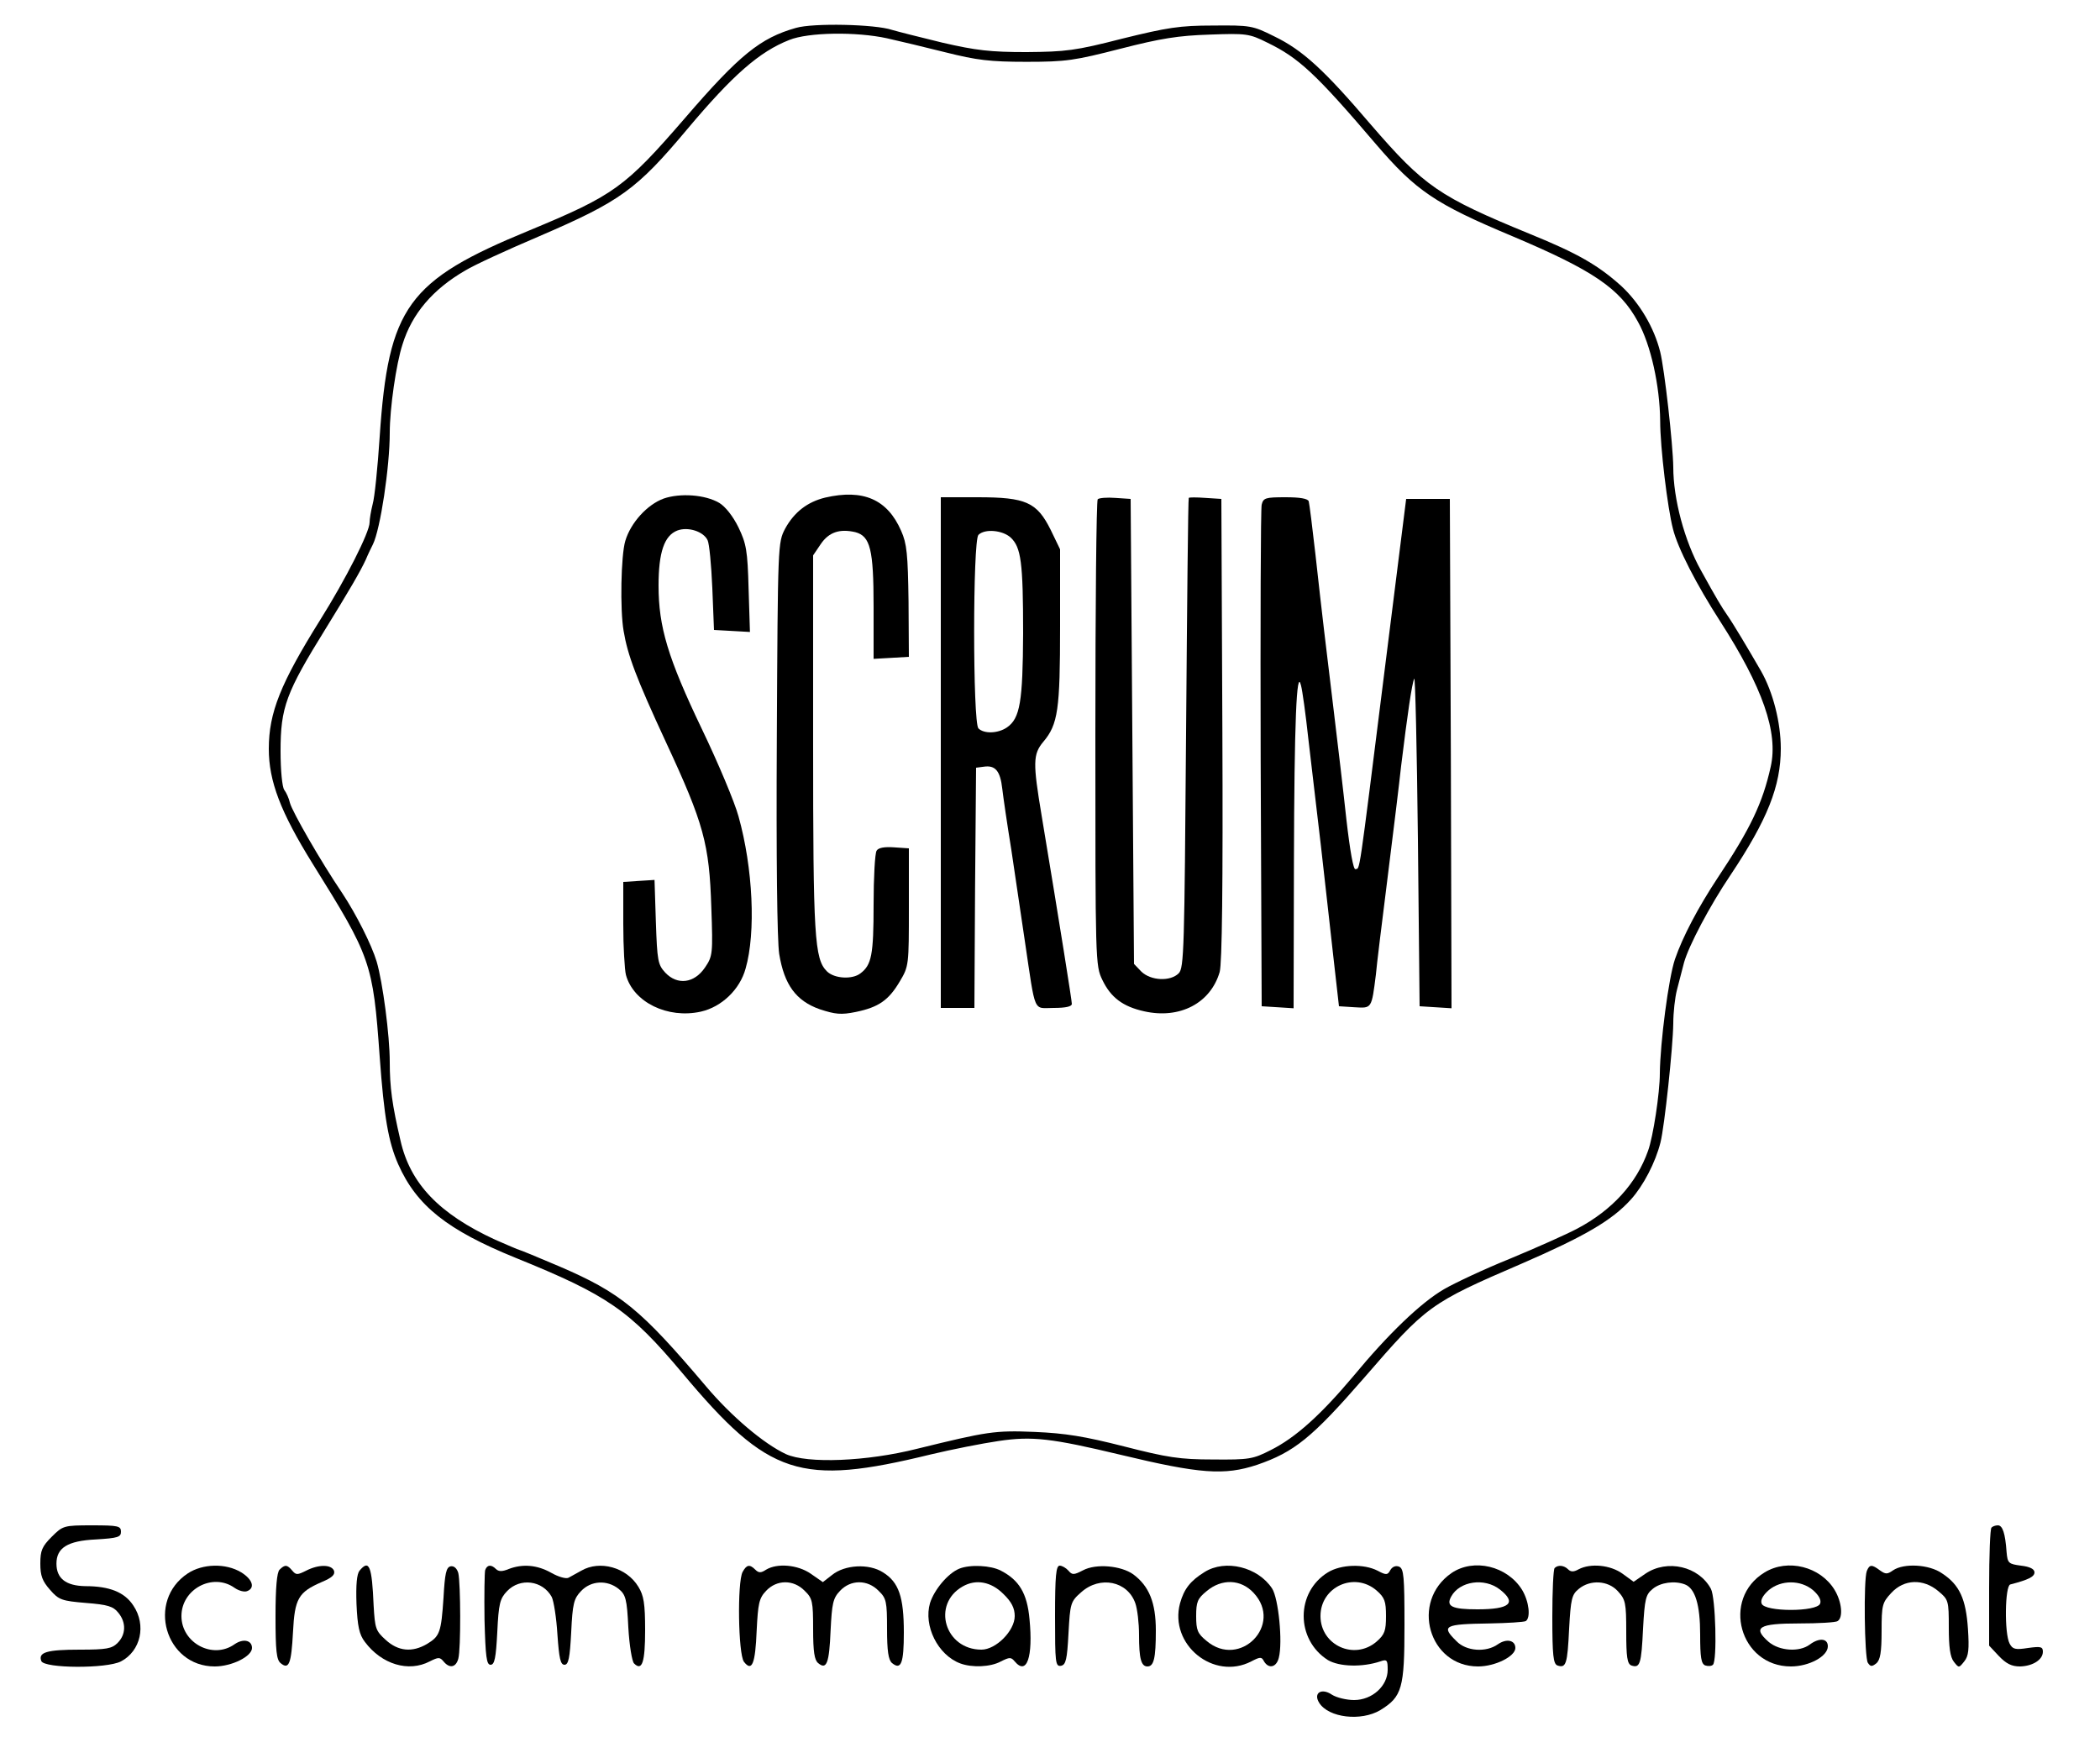 <?xml version="1.0" standalone="no"?>
<!DOCTYPE svg PUBLIC "-//W3C//DTD SVG 20010904//EN"
 "http://www.w3.org/TR/2001/REC-SVG-20010904/DTD/svg10.dtd">
<svg version="1.0" xmlns="http://www.w3.org/2000/svg"
 width="625pt" height="517pt" viewBox="0 0 625 517"
 preserveAspectRatio="xMidYMid meet">

<g transform="translate(0,517) scale(0.1,-0.1)"
fill="#000000" stroke="none">
<path d="M2369 5087 c-106 -30 -168 -80 -330 -268 -179 -207 -211 -230 -464
-335 -362 -149 -419 -227 -445 -614 -6 -91 -15 -181 -21 -201 -5 -20 -9 -44
-9 -54 0 -29 -71 -169 -147 -290 -118 -189 -153 -276 -153 -384 0 -96 35 -188
130 -341 174 -279 180 -295 200 -575 13 -180 26 -254 55 -320 55 -124 146
-196 350 -279 274 -111 339 -156 496 -343 257 -307 350 -337 739 -242 63 15
154 33 202 40 100 15 158 8 363 -41 237 -57 309 -62 406 -30 111 38 164 81
318 258 187 216 196 223 470 341 189 82 269 129 325 191 37 41 73 110 88 170
12 48 37 282 38 354 0 32 5 77 11 100 6 22 15 59 21 81 14 50 76 168 138 260
110 165 150 265 150 377 0 77 -23 168 -59 231 -38 66 -84 143 -101 167 -16 23
-30 46 -78 133 -48 86 -82 211 -82 307 -1 68 -26 291 -39 343 -18 72 -61 145
-116 196 -69 62 -130 97 -270 154 -273 112 -316 142 -475 326 -139 163 -203
222 -288 263 -64 32 -71 33 -182 32 -99 0 -136 -6 -270 -39 -140 -36 -168 -39
-285 -40 -108 0 -150 5 -250 28 -66 16 -133 33 -150 38 -50 17 -235 21 -286 6z
m271 -31 c36 -8 115 -27 175 -42 92 -23 131 -28 240 -28 119 0 143 4 280 39
121 31 172 39 265 42 109 4 118 3 172 -24 93 -45 144 -92 323 -302 120 -140
177 -178 406 -274 239 -101 320 -155 374 -255 38 -68 65 -190 66 -295 0 -79
22 -259 38 -321 14 -57 70 -166 141 -276 126 -196 173 -330 150 -432 -24 -108
-60 -184 -158 -331 -58 -88 -104 -175 -127 -242 -19 -56 -44 -248 -45 -340 0
-58 -20 -189 -35 -230 -34 -97 -107 -177 -211 -232 -32 -17 -122 -57 -199 -89
-77 -31 -166 -73 -197 -91 -69 -40 -166 -133 -271 -260 -96 -114 -171 -182
-245 -219 -53 -27 -64 -29 -172 -28 -99 0 -136 6 -265 39 -118 30 -174 39
-265 43 -120 5 -142 1 -350 -50 -150 -38 -327 -45 -391 -16 -66 31 -162 112
-238 202 -194 229 -253 278 -437 357 -63 27 -117 49 -119 49 -2 0 -34 14 -71
30 -167 77 -253 167 -282 295 -25 107 -32 159 -32 234 0 79 -21 238 -39 299
-15 50 -61 141 -102 203 -65 96 -149 243 -156 269 -3 14 -11 31 -17 39 -6 8
-11 57 -11 115 0 131 16 174 135 366 69 112 102 168 119 205 7 17 17 37 21 45
22 45 50 230 50 332 0 72 19 205 38 263 28 91 90 164 187 220 26 16 124 61
218 101 244 105 291 139 442 319 136 162 215 231 304 266 57 23 199 25 291 5z"/>
<path d="M1975 3686 c-49 -18 -98 -72 -114 -126 -13 -43 -16 -205 -5 -268 12
-72 37 -139 126 -331 113 -243 129 -303 135 -491 5 -140 4 -146 -19 -180 -32
-47 -82 -53 -118 -15 -22 24 -24 35 -28 151 l-4 125 -47 -3 -46 -3 0 -125 c0
-69 4 -137 8 -152 22 -81 124 -131 223 -109 62 14 116 66 133 128 31 107 22
300 -21 453 -11 41 -60 158 -109 260 -101 211 -129 304 -129 427 0 99 17 149
56 164 32 12 78 -3 90 -29 5 -10 11 -73 14 -142 l5 -125 54 -3 53 -3 -4 128
c-3 115 -7 135 -30 183 -16 33 -39 62 -57 73 -42 25 -117 30 -166 13z"/>
<path d="M2456 3689 c-53 -13 -92 -43 -119 -92 -22 -42 -22 -44 -25 -622 -2
-358 1 -604 7 -644 15 -92 50 -140 121 -165 46 -15 63 -17 107 -8 68 14 98 35
131 91 27 45 27 49 27 221 l0 175 -44 3 c-28 2 -47 -1 -52 -10 -5 -7 -9 -80
-9 -161 0 -149 -6 -179 -39 -204 -24 -19 -78 -16 -100 6 -37 37 -41 102 -41
680 l0 558 23 34 c24 35 56 46 103 35 44 -12 54 -51 54 -221 l0 -156 53 3 52
3 -1 165 c-2 141 -5 172 -22 210 -41 94 -113 125 -226 99z"/>
<path d="M2800 2930 l0 -760 50 0 50 0 2 358 3 357 23 3 c34 5 49 -12 55 -66
3 -26 15 -108 27 -182 11 -74 29 -196 40 -270 33 -222 24 -200 86 -200 35 0
54 4 54 12 0 10 -35 230 -90 561 -26 156 -26 182 5 219 44 52 50 96 50 343 l0
230 -28 58 c-41 82 -73 97 -217 97 l-110 0 0 -760z m208 640 c31 -29 37 -74
37 -285 -1 -203 -9 -253 -48 -280 -26 -18 -68 -20 -85 -3 -17 17 -17 559 0
576 19 19 72 14 96 -8z"/>
<path d="M3267 3684 c-4 -4 -7 -318 -7 -698 0 -679 0 -690 21 -733 25 -52 61
-79 124 -93 106 -24 198 24 225 117 7 26 10 251 8 723 l-3 685 -47 3 c-27 2
-49 2 -50 0 -2 -2 -5 -317 -8 -700 -5 -644 -6 -699 -22 -715 -25 -25 -83 -22
-111 5 l-22 23 -5 692 -5 692 -45 3 c-25 2 -49 0 -53 -4z"/>
<path d="M3755 3668 c-3 -13 -4 -354 -3 -758 l3 -735 48 -3 47 -3 1 433 c1
419 8 583 21 528 4 -14 14 -86 22 -160 9 -74 25 -216 37 -315 11 -99 28 -247
37 -330 l17 -150 47 -3 c51 -3 50 -5 63 98 2 25 18 155 35 290 17 135 35 283
40 330 19 155 32 245 39 260 3 8 8 -208 11 -480 l5 -495 48 -3 47 -3 -2 758
-3 758 -65 0 -65 0 -66 -525 c-77 -614 -71 -573 -85 -577 -6 -2 -16 53 -27
149 -9 84 -26 227 -37 318 -25 207 -35 288 -55 470 -9 80 -18 151 -20 158 -3
8 -26 12 -69 12 -60 0 -66 -2 -71 -22z"/>
<path d="M154 596 c-29 -29 -34 -41 -34 -80 0 -36 6 -52 29 -78 26 -30 35 -33
107 -39 64 -5 81 -10 96 -29 24 -29 23 -65 -2 -90 -17 -17 -33 -20 -113 -20
-98 0 -124 -8 -114 -34 9 -22 194 -23 237 -1 59 31 76 108 37 166 -26 40 -71
58 -143 58 -58 1 -86 23 -86 67 0 47 33 68 117 72 66 4 75 7 75 23 0 17 -8 19
-86 19 -84 0 -87 -1 -120 -34z"/>
<path d="M5927 623 c-4 -3 -7 -84 -7 -179 l0 -172 29 -31 c22 -23 38 -31 63
-31 38 1 68 20 68 44 0 15 -7 16 -44 11 -38 -6 -46 -4 -55 13 -16 30 -14 172
2 176 54 14 72 23 72 36 0 10 -14 17 -40 20 -37 5 -40 7 -43 40 -4 57 -12 80
-26 80 -7 0 -16 -3 -19 -7z"/>
<path d="M559 487 c-124 -82 -67 -277 80 -277 51 0 111 30 111 55 0 23 -26 29
-52 11 -65 -46 -158 4 -158 84 0 80 93 130 158 84 13 -9 29 -13 37 -10 25 9
17 35 -17 56 -46 28 -115 26 -159 -3z"/>
<path d="M832 498 c-8 -8 -12 -54 -12 -139 0 -102 3 -129 15 -139 25 -21 32
-2 37 92 5 100 16 119 85 149 31 13 41 22 37 34 -8 19 -46 19 -83 0 -26 -13
-30 -13 -41 0 -15 18 -22 19 -38 3z"/>
<path d="M1070 495 c-8 -10 -11 -42 -9 -99 3 -66 8 -91 25 -113 50 -67 130
-91 193 -58 26 13 30 13 41 0 18 -22 37 -18 44 8 8 29 7 225 0 255 -4 14 -13
22 -23 20 -13 -3 -17 -21 -21 -93 -7 -104 -11 -115 -49 -138 -44 -26 -86 -22
-123 12 -30 27 -32 34 -36 102 -5 118 -13 139 -42 104z"/>
<path d="M1444 497 c-2 -7 -3 -74 -2 -148 3 -111 6 -134 18 -134 12 0 16 20
20 97 4 85 8 100 29 122 39 41 106 32 133 -17 6 -12 14 -62 17 -112 5 -71 9
-90 21 -90 12 0 16 20 20 97 4 85 8 100 29 122 30 32 78 34 112 7 21 -17 25
-30 29 -115 3 -53 11 -101 17 -107 24 -24 33 3 33 99 0 79 -4 103 -20 129 -35
58 -115 80 -170 48 -14 -8 -31 -17 -38 -21 -8 -4 -31 3 -52 15 -41 23 -84 27
-126 11 -19 -8 -30 -8 -38 0 -14 14 -26 13 -32 -3z"/>
<path d="M2210 491 c-16 -31 -13 -243 4 -267 24 -31 34 -7 38 93 4 80 7 96 28
118 32 34 82 34 115 0 23 -22 25 -32 25 -113 0 -69 4 -93 15 -102 25 -21 33
-1 37 97 4 80 7 96 28 118 32 34 82 34 115 0 23 -22 25 -32 25 -113 0 -66 4
-93 15 -102 27 -22 35 0 35 91 0 106 -15 150 -62 179 -42 27 -114 23 -152 -8
l-27 -21 -36 25 c-39 27 -100 32 -133 12 -15 -10 -22 -10 -32 0 -17 17 -26 15
-38 -7z"/>
<path d="M2855 501 c-34 -14 -74 -62 -87 -102 -20 -68 23 -155 90 -180 35 -13
90 -11 121 6 26 13 30 13 41 0 36 -43 55 13 44 126 -7 77 -31 116 -85 144 -30
16 -92 19 -124 6z m131 -75 c25 -24 34 -43 34 -66 0 -44 -56 -100 -99 -100
-109 0 -149 135 -56 188 40 23 85 14 121 -22z"/>
<path d="M3140 359 c0 -138 1 -150 18 -147 14 3 18 18 22 96 5 90 6 95 38 123
56 50 138 33 161 -33 6 -17 11 -59 11 -94 0 -70 6 -94 25 -94 19 0 25 24 25
107 0 83 -20 132 -67 167 -36 26 -111 33 -150 12 -27 -14 -32 -14 -43 -1 -7 8
-19 15 -26 15 -11 0 -14 -29 -14 -151z"/>
<path d="M3585 491 c-42 -26 -61 -50 -73 -93 -33 -123 100 -231 212 -173 27
14 31 14 38 0 14 -23 37 -18 44 11 12 46 -1 177 -20 206 -42 64 -139 88 -201
49z m146 -62 c89 -95 -41 -227 -140 -143 -27 22 -31 32 -31 74 0 42 4 52 31
74 45 38 102 36 140 -5z"/>
<path d="M3952 490 c-96 -59 -96 -200 0 -261 34 -20 102 -22 156 -4 20 7 22 4
22 -25 0 -48 -46 -90 -100 -90 -22 0 -52 7 -66 16 -31 21 -56 5 -38 -24 28
-45 125 -56 182 -22 65 40 72 65 72 253 0 145 -2 168 -16 174 -10 4 -20 0 -26
-10 -8 -15 -12 -16 -38 -2 -41 21 -109 19 -148 -5z m145 -54 c24 -21 28 -32
28 -76 0 -44 -4 -55 -28 -76 -66 -57 -167 -11 -167 76 0 87 101 133 167 76z"/>
<path d="M4320 488 c-123 -85 -68 -278 79 -278 51 0 111 30 111 55 0 23 -26
29 -52 11 -35 -25 -94 -21 -123 9 -47 46 -37 51 98 53 54 1 102 4 108 7 15 10
10 58 -11 93 -44 71 -144 95 -210 50z m144 -49 c51 -40 30 -59 -67 -59 -76 0
-94 9 -78 38 25 46 99 57 145 21z"/>
<path d="M4627 503 c-4 -3 -7 -69 -7 -145 0 -116 3 -140 15 -145 26 -9 30 4
35 109 5 90 8 102 29 119 34 28 87 25 116 -7 23 -25 25 -35 25 -121 0 -75 3
-95 15 -100 26 -9 30 4 35 109 5 90 8 102 29 119 23 19 65 25 96 13 30 -12 45
-60 45 -149 0 -68 3 -87 15 -92 9 -3 19 -2 23 2 13 12 8 200 -6 226 -36 67
-130 89 -195 45 l-35 -24 -33 24 c-36 26 -95 32 -131 13 -14 -8 -23 -8 -31 0
-12 12 -30 14 -40 4z"/>
<path d="M5252 490 c-130 -79 -74 -280 78 -280 54 0 110 30 110 60 0 24 -26
26 -54 5 -31 -23 -90 -19 -122 8 -49 43 -30 55 90 55 58 0 110 3 115 7 17 10
13 57 -9 93 -42 69 -139 94 -208 52z m144 -53 c18 -16 25 -30 21 -40 -9 -25
-165 -25 -174 0 -4 10 3 24 21 40 37 31 95 31 132 0z"/>
<path d="M5556 494 c-10 -25 -7 -257 3 -273 8 -12 12 -12 25 -2 12 10 16 33
16 96 0 78 2 85 29 114 38 41 95 43 140 5 30 -25 31 -28 31 -108 0 -58 4 -88
15 -102 15 -19 15 -19 31 1 13 16 15 36 11 97 -6 89 -25 131 -77 165 -38 27
-114 31 -146 9 -17 -12 -22 -12 -39 0 -24 18 -31 18 -39 -2z"/>
</g>
</svg>
